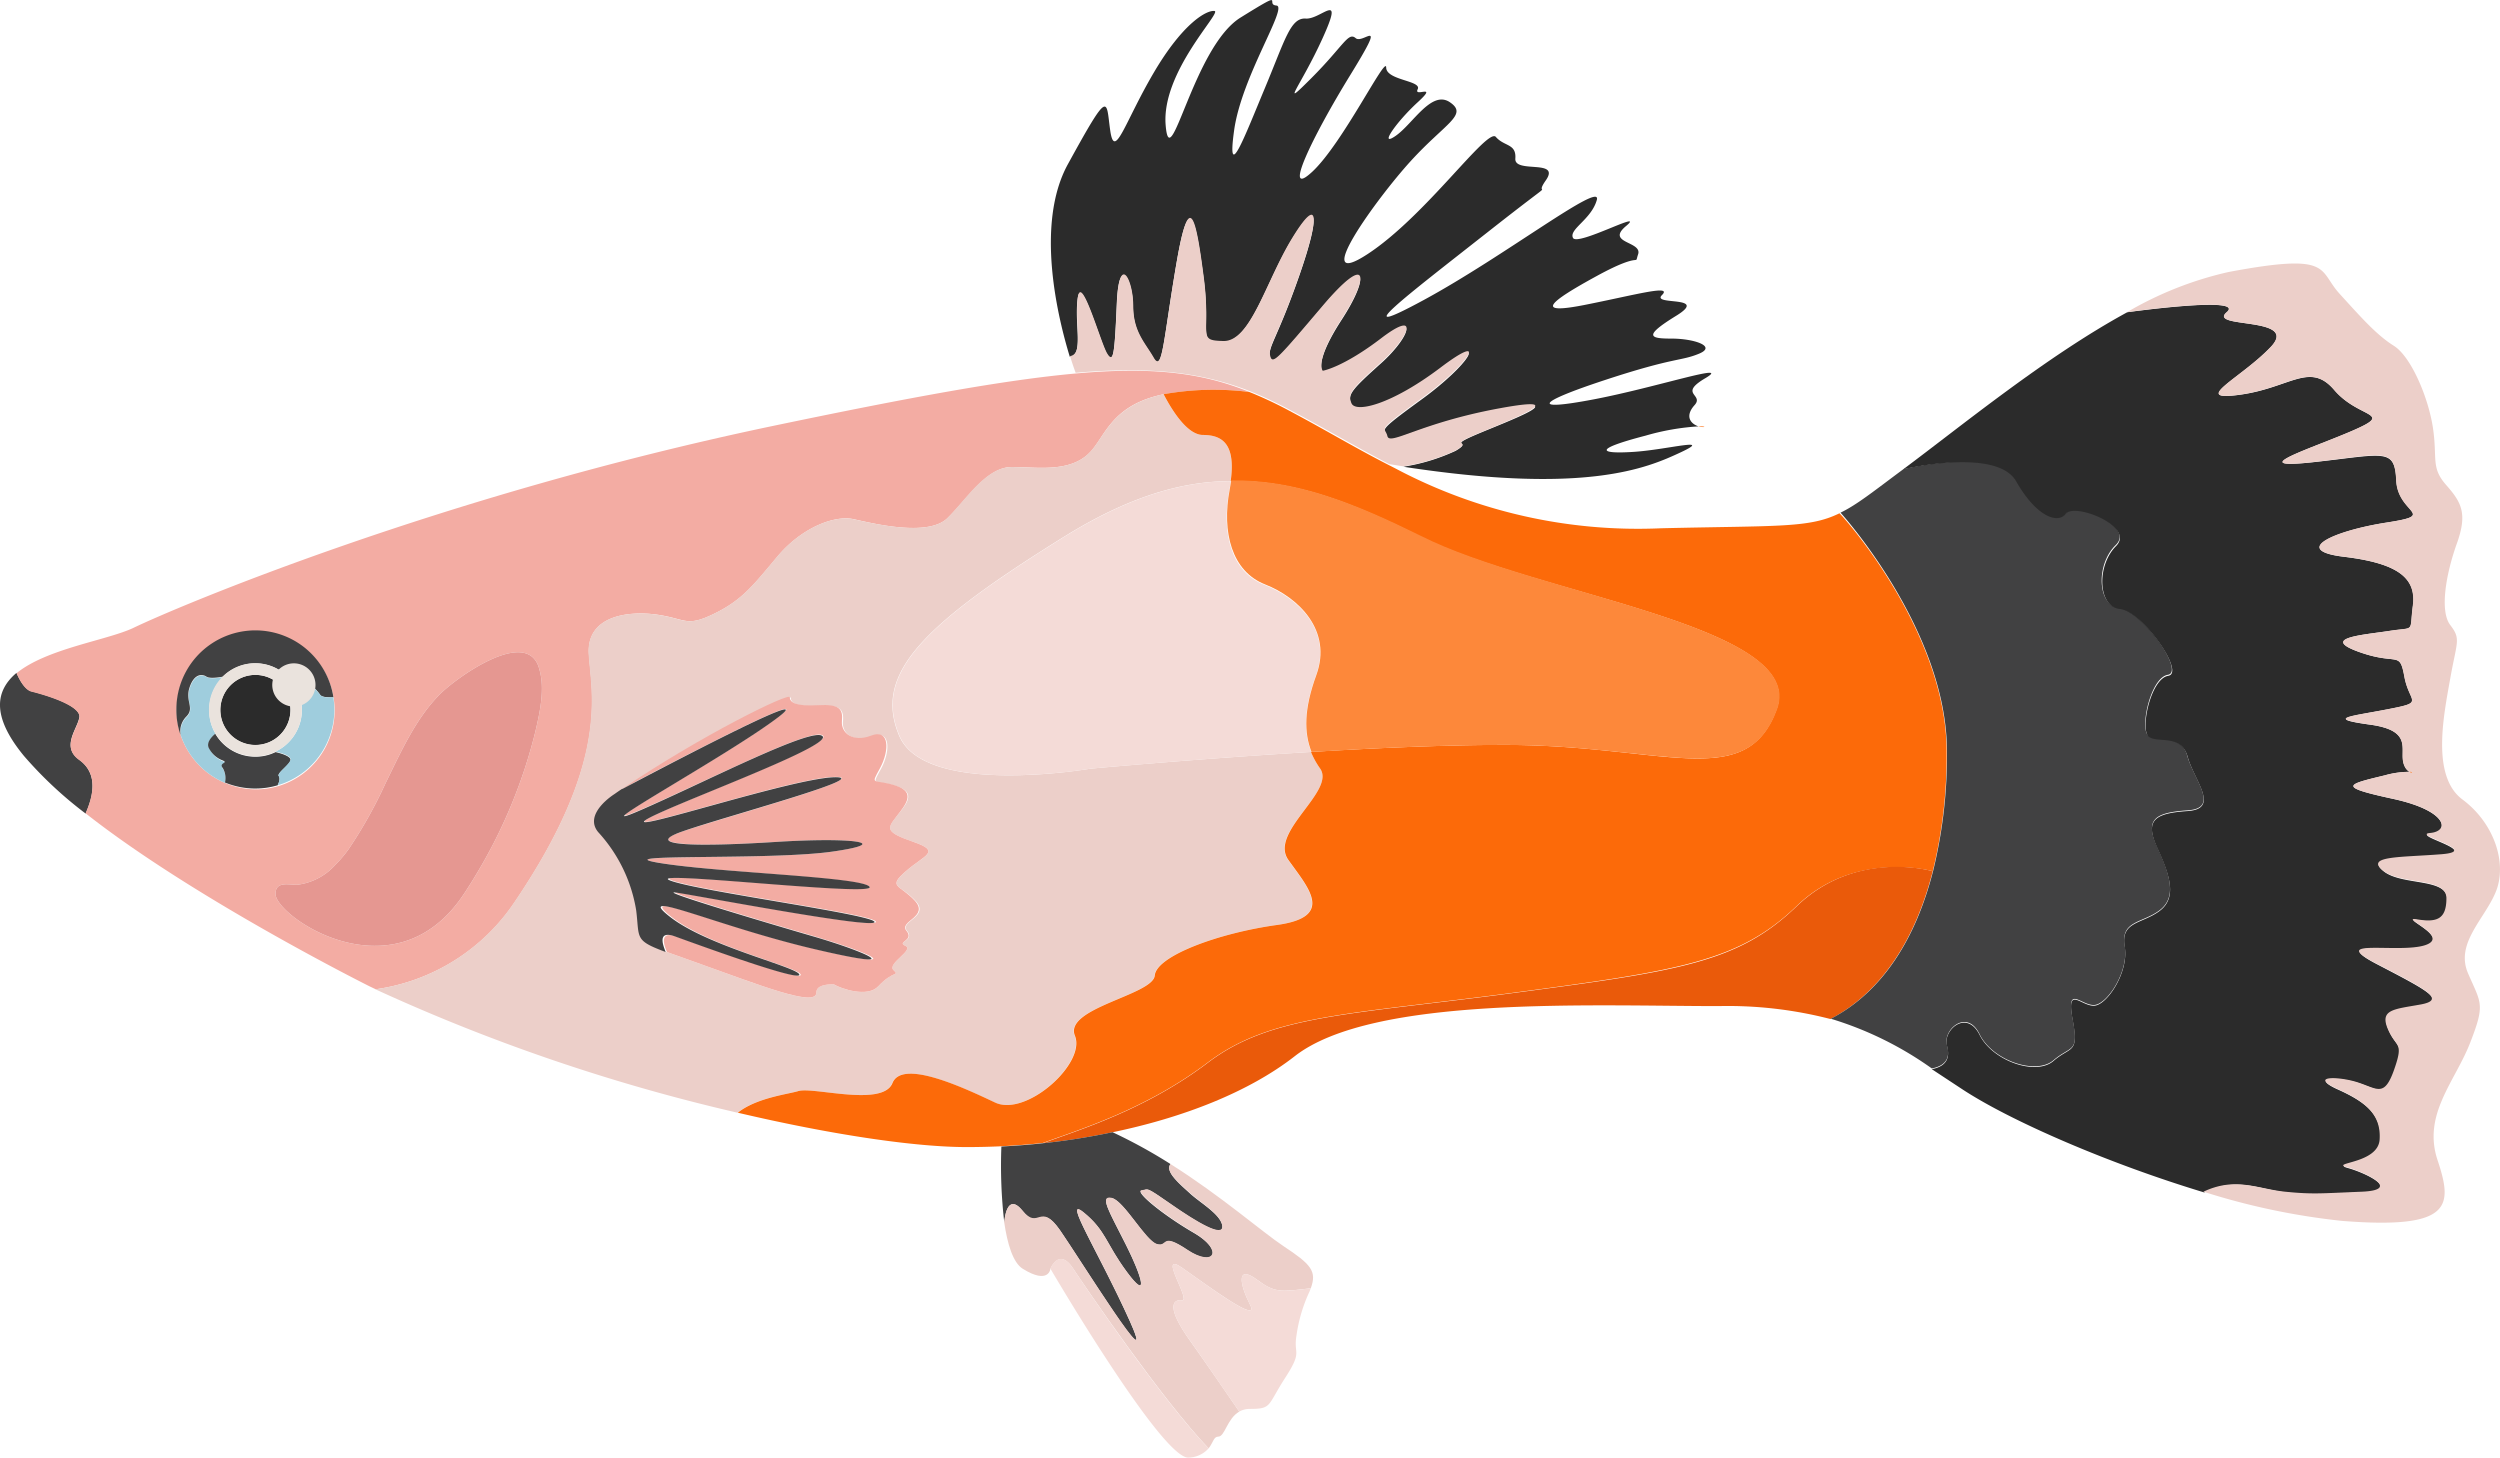 <svg xmlns="http://www.w3.org/2000/svg" viewBox="0 0 270.6 157.79"><title>southern-platy</title><g id="Layer_2" data-name="Layer 2"><g id="Ñëîé_2" data-name="Ñëîé 2"><path d="M9.27,88.06A43.16,43.16,0,0,1,2.6,81.83c-3.61-4.38-3.05-7.11-.81-9,.4.94,1,1.86,1.63,2,1.41.35,5.41,1.52,5.17,2.82s-2,3.18,0,4.59C10.11,83.38,10.54,85.19,9.27,88.06Z" style="fill:#414142"/><path d="M116.41,40.43c-7.63.69-17.8,2.55-32.69,5.66C47.74,53.62,19.29,65.61,14.36,68,11.46,69.33,5,70.23,1.79,72.87c.4.94,1,1.86,1.63,2,1.41.35,5.41,1.52,5.17,2.82s-2,3.18,0,4.59c1.51,1.07,1.94,2.88.67,5.75C21,97.28,40,106.76,40,106.76l.67.32a21.75,21.75,0,0,0,15.08-9.49C66.09,82.31,64,75,63.74,70.78s4.46-4.7,7.52-4.23,3.06,1.35,6.11-.15,4.24-3.14,6.82-6.2,6.11-4.47,8.23-4,8,1.93,10.12-.1,4.23-5.55,7-5.55,6.58.71,8.7-1.88c1.5-1.83,2.37-4.9,7.73-6a30.74,30.74,0,0,1,9.28-.24C130.16,40.36,124.84,39.67,116.41,40.43ZM24.35,84.74h0a8.61,8.61,0,0,1-4.76-5.08v0a8.18,8.18,0,0,1-.47-2.77,8.55,8.55,0,1,1,11,8.2,8.41,8.41,0,0,1-2.41.35A8.58,8.58,0,0,1,24.35,84.74Zm33.59-5.52a55.57,55.57,0,0,1-6.29,15.25c-.46.78-.94,1.54-1.44,2.3-7.48,11.28-20.33,2.47-20.39,0,0-1.4,1.38-1,2.33-1a6.61,6.61,0,0,0,4.11-2.12,14.16,14.16,0,0,0,1.47-1.73,49.52,49.52,0,0,0,4-7.14c1.64-3.33,3.25-7,5.9-9.65,1.7-1.72,9.55-7.43,10.75-2.68C59,74.55,58.44,77.09,57.94,79.22Z" style="fill:#f3aca3"/><path d="M142.9,83.2a9,9,0,0,1-1-1.81c-12.61.76-23.87,1.81-23.87,1.81s-17.88,3.1-20.7-3.55,2.35-11.92,17.87-21.57c6.8-4.22,12.6-6,18-6,.52-3.8-.71-5-3-5-1.72,0-3.4-2.75-4.26-4.41-5.36,1.15-6.23,4.22-7.73,6-2.12,2.59-5.88,1.88-8.7,1.88s-4.94,3.53-7,5.55-8,.56-10.12.1-5.64.93-8.23,4-3.76,4.7-6.82,6.2-3.05.62-6.11.15-7.76,0-7.52,4.23,2.35,11.53-8,26.81a21.75,21.75,0,0,1-15.08,9.49,203.36,203.36,0,0,0,39.2,13.36c2-1.6,5.41-2,6.51-2.33,1.58-.53,9.17,1.76,10.23-.88s7.76.53,11.11,2.11,9.87-4.23,8.64-7.23,8.46-4.41,8.64-6.52,6.88-4.59,13.23-5.47,3.35-4.06,1.23-7.05S144.57,85.66,142.9,83.2ZM98.06,94.3c-2,1.76-.7,1.41,1,3.17s-1.76,2.23-.88,3.29S97,101.94,98,102.38s-2,1.91-1.3,2.61,0,0-1.64,1.77c-1.16,1.24-4,.27-4.82-.22-.82,0-1.88.11-1.88.9,0,1.63-6.12-.8-13-3.26l-3.16-1.13h0c-3.42-1.27-2.8-1.47-3.18-4.51a16.38,16.38,0,0,0-4.11-8.46c-1.66-2,1.76-4.12,1.76-4.12.27-.19.54-.38.82-.56l.05,0c8.49-5.73,18.06-10.44,18.06-9.86s.7,1,3.05.86,2.71.42,2.59,1.71,1.18,2.35,3.17,1.58,2,1.6.94,3.55-.7,1.1,1.65,1.84S98,87.13,97,88.42s-1.18,1.65,1.88,2.71S100.07,92.54,98.06,94.3Z" style="fill:#eccfc9"/><path d="M210.7,81.36a52.45,52.45,0,0,1-1.5,12.94c-.33-.09-8.5-2.24-14.72,3.76s-12.7,7-30.57,9.38-26.34,2.38-33.16,7.55-14.15,7.34-17.89,8.73c-1.48.16-3,.27-4.44.35-1.26.06-2.53.09-3.77.09-5.61,0-14.61-1.33-24.79-3.72,2-1.6,5.41-2,6.51-2.33,1.58-.53,9.17,1.76,10.23-.88s7.76.53,11.11,2.11,9.87-4.23,8.64-7.23,8.46-4.41,8.64-6.52,6.88-4.59,13.23-5.47,3.35-4.06,1.23-7.05,5.12-7.41,3.45-9.87a9,9,0,0,1-1-1.81c7.19-.44,14.8-.77,21-.76,17.17,0,26.11,5.16,29.4-3.87s-25.87-12.33-38.57-18.68c-7.14-3.57-13.53-6.17-20.52-6,.52-3.8-.71-5-3-5-1.72,0-3.4-2.75-4.26-4.41a30.74,30.74,0,0,1,9.28-.24,43,43,0,0,1,4.38,2.06c3.67,1.94,7.09,4,10.68,5.83l.74.38h0a56,56,0,0,0,28.78,6.48c12.62-.3,16,0,19.29-1.62C199.18,55.52,210.7,68.2,210.7,81.36Z" style="fill:#fc6a09"/><path d="M209.2,94.3c-1.86,7.29-5.48,13.06-11.07,16a44.4,44.4,0,0,0-12.12-1.4c-13.64,0-37.39-1.17-45.85,5.41-5,3.91-12.12,6.66-19.71,8.24h0a74.43,74.43,0,0,1-7.59,1.2c3.74-1.39,11.07-3.56,17.89-8.73s15.28-5.17,33.16-7.55,24.22-3.26,30.57-9.38S208.87,94.21,209.2,94.3Z" style="fill:#ea5a0a"/><path d="M236.8,87.71c-3.53.24-4.7.94-3.29,4s2.11,5.41.24,6.82-4.24,1.1-3.77,3.85-1.88,6.31-3.29,6.4-3.06-2.29-2.35,1.49-.14,2.84-2.07,4.49-6.63,0-8-2.82-4-.48-3.53,1.17c.3,1.07.17,2.19-1.64,2.54a37.49,37.49,0,0,0-10.93-5.38c5.59-2.91,9.21-8.68,11.07-16a52.45,52.45,0,0,0,1.5-12.94c0-13.16-11.52-25.84-11.52-25.84,1.8-.87,3.57-2.31,6.82-4.72,0,0,10.11-2.48,12.23,1.22s4.46,4.7,5.4,3.5S231.16,56.91,229,59s-2,6.58.42,6.81,7.11,6.93,5.23,7.23-3.06,5.8-2.12,6.58,3.53-.34,4.23,2.21S240.33,87.48,236.8,87.71Z" style="fill:#414142"/><path d="M258,94.3c1.94,1.59,6.88.71,6.88,3s-1.06,2.64-3.17,2.29,3.7,1.87.88,2.79-10.76-.85-5.29,2,7.58,3.92,4.76,4.43-4.41.51-3.53,2.63,1.77,1.3.71,4.36-1.76,2.16-3.88,1.46-5.47-.75-2.29.68,4.76,2.84,4.58,5.49-5.46,2.47-3.52,3,6,2.47,1.58,2.64-5.29.36-8.29,0-5.34-1.7-8.84,0c-10.14-3.06-20.85-7.66-26.2-11.18l-3.28-2.16c1.81-.35,1.94-1.47,1.64-2.54-.47-1.65,2.12-4,3.53-1.17s6.11,4.46,8,2.82,2.77-.71,2.07-4.49.94-1.4,2.35-1.49,3.76-3.67,3.29-6.4,1.88-2.44,3.77-3.85,1.17-3.76-.24-6.82-.24-3.76,3.29-4,.71-3.29,0-5.85-3.29-1.44-4.23-2.21.23-6.28,2.12-6.58-2.83-7-5.23-7.23-2.53-4.7-.42-6.81-4.46-4.71-5.41-3.51-3.29.21-5.4-3.5S206,50.8,206,50.8c6.38-4.75,15.49-12.23,24.25-17,0,0,12.9-1.81,10.78,0s7.94.41,4.77,3.76-8.82,5.92-3.35,5.17,7.58-3.61,10.22-.51,6.53,2.4,2.12,4.34-12.17,4.31-4.41,3.47,8.82-1.6,9,2,4.58,3.66-1.06,4.54-10.41,3-4.59,3.7,7.85,2.3,7.45,5.29.31,2.3-2.51,2.73-7.58.75-3.35,2.27,4.41-.2,4.94,2.69,2.29,2.73-1.77,3.52-6.87,1-1.94,1.67,3,2.9,3.71,4.44a1.4,1.4,0,0,0,.55.67,9.8,9.8,0,0,0-2.67.38c-4.23,1-5.11,1.24.88,2.54s6.18,3.61,4.06,3.78,5.64,1.94,1.23,2.3S256,92.71,258,94.3Z" style="fill:#2b2b2b"/><path d="M270.19,96.42c-1.17,3-4.47,5.64-3.05,8.93s1.88,3.29.23,7.52-5.17,7.76-3.53,12.7,1.65,7.53-10.34,6.58a75.36,75.36,0,0,1-15-3.16c3.5-1.65,5.85-.3,8.84,0s3.88.18,8.29,0,.35-2.11-1.58-2.64,3.35-.36,3.52-3-1.41-4.06-4.58-5.49.17-1.39,2.29-.68,2.82,1.58,3.88-1.46.18-2.25-.71-4.36.71-2.12,3.53-2.63.71-1.61-4.76-4.43,2.47-1.06,5.29-2-3-3.14-.88-2.79,3.17,0,3.17-2.29-4.94-1.41-6.88-3,1.94-1.41,6.35-1.76-3.35-2.12-1.23-2.3S265,87.77,259,86.46s-5.11-1.51-.88-2.54a9.8,9.8,0,0,1,2.67-.38c.27.15.39,0,0,0a1.4,1.4,0,0,1-.55-.67c-.71-1.54,1.23-3.74-3.71-4.44s-2.11-.88,1.94-1.67,2.3-.63,1.77-3.52-.71-1.16-4.94-2.69.53-1.82,3.35-2.27,2.12.27,2.51-2.73-1.63-4.58-7.45-5.29-1.06-2.82,4.59-3.7,1.23-.88,1.06-4.54-1.24-2.87-9-2,0-1.53,4.41-3.47.53-1.24-2.12-4.34-4.76-.25-10.22.51.17-1.82,3.35-5.17-6.88-1.94-4.77-3.76-10.78,0-10.78,0a38.33,38.33,0,0,1,11-4.35c11.28-2.12,9.64-.24,12,2.35s4,4.46,5.88,5.64,3.76,5.65,4.24,8.94-.24,4.23,1.41,6.11,2.35,3.06,1.17,6.35-1.88,7.31-.71,8.83.71,1.75,0,5.75S263.13,84,266.54,86.54,271.37,93.35,270.19,96.42Z" style="fill:#eccfc9"/><path d="M260.81,83.54c.39,0,.27.15,0,0Z" style="fill:#fc6a09"/><path d="M31.44,76.84a3.8,3.8,0,1,1-3.8-3.79A3.8,3.8,0,0,1,31.44,76.84Z" style="fill:#2b2b2b"/><path d="M24.35,84.74h0a8.61,8.61,0,0,1-4.76-5.08v0a2.25,2.25,0,0,1,.62-2.06c.92-.94-.18-1.65.35-3.18s1.41-1.41,1.82-1.13,1.78,0,1.78,0a5,5,0,0,0-1.51,3.6,4.94,4.94,0,0,0,.68,2.53c-.33.27-1,.95-.68,1.58a2.79,2.79,0,0,0,1.51,1.41c.63.3-.51.22,0,.84A2.16,2.16,0,0,1,24.35,84.74Z" style="fill:#9fcddd"/><path d="M30.17,84c.24.35-.12,1-.12,1a8.41,8.41,0,0,1-2.41.35,8.58,8.58,0,0,1-3.29-.65,2.16,2.16,0,0,0-.22-1.54c-.51-.62.63-.54,0-.84A2.79,2.79,0,0,1,22.62,81c-.35-.63.35-1.31.68-1.58a5,5,0,0,0,4.34,2.49,4.85,4.85,0,0,0,2.18-.5s1.47.3,1.62.77S29.93,83.65,30.17,84Z" style="fill:#414142"/><path d="M36.08,75.48c-.57,0-1.28,0-1.44-.29s-1.89-2.39-3.32-1.77a5,5,0,0,0-7.19-.18s-1.37.28-1.78,0-1.29-.4-1.82,1.13.57,2.24-.35,3.18a2.25,2.25,0,0,0-.62,2.06,8.18,8.18,0,0,1-.47-2.77,8.55,8.55,0,0,1,17-1.36Z" style="fill:#414142"/><path d="M36.19,76.84A8.53,8.53,0,0,1,30.05,85s.36-.68.12-1,1.41-1.41,1.27-1.88-1.62-.77-1.62-.77a5,5,0,0,0,1.5-7.94c1.43-.62,3,1.39,3.32,1.77s.87.29,1.44.29A8.61,8.61,0,0,1,36.19,76.84Z" style="fill:#9fcddd"/><path d="M31.32,73.42a5,5,0,0,0-8.7,3.42,4.94,4.94,0,0,0,.68,2.53,5,5,0,0,0,4.34,2.49,4.85,4.85,0,0,0,2.18-.5,5,5,0,0,0,1.5-7.94Zm-3.68,7.21a3.79,3.79,0,1,1,3.8-3.79A3.8,3.8,0,0,1,27.64,80.63Z" style="fill:#eae3dd"/><path d="M57.94,79.22a55.57,55.57,0,0,1-6.29,15.25c-.46.78-.94,1.54-1.44,2.3-7.48,11.28-20.33,2.47-20.39,0,0-1.4,1.38-1,2.33-1a6.61,6.61,0,0,0,4.11-2.12,14.16,14.16,0,0,0,1.47-1.73,49.52,49.52,0,0,0,4-7.14c1.64-3.33,3.25-7,5.9-9.65,1.7-1.72,9.55-7.43,10.75-2.68C59,74.55,58.44,77.09,57.94,79.22Z" style="fill:#e59791"/><path d="M99,97.47c1.64,1.77-1.76,2.23-.88,3.29S97,101.94,98,102.38s-2,1.91-1.3,2.61,0,0-1.64,1.77c-1.16,1.24-4,.27-4.82-.22-.82,0-1.88.11-1.88.9,0,1.63-6.12-.8-13-3.26l-3.16-1.13h0c-.07-.15-1.17-2.45,1-1.69s13.57,4.94,13.48,4.15-9.87-3-14-6.26,5.21,1.06,15.79,3.52,5.2.18-.27-1.41-17.19-5.11-14.81-4.76,21.43,4,21.43,3.18-19.23-3.35-22.14-4.5S94.74,97,94.13,96,78,94.48,71.46,93.42s11.82-.27,18.61-1.24S92.19,90.6,84,91.13,69.26,91.56,73.85,90s21-6,16.49-5.91-22.22,6-20.46,4.67S90,80.8,89.1,79.65s-12.7,4.95-19.75,8,9.43-5.9,14.9-10.05c5.32-4-15.7,7.14-16.82,7.73,8.49-5.73,18.06-10.44,18.06-9.86s.7,1,3.05.86,2.71.42,2.59,1.71,1.18,2.35,3.17,1.58,2,1.6.94,3.55-.7,1.1,1.65,1.84S98,87.13,97,88.42s-1.18,1.65,1.88,2.71,1.18,1.41-.83,3.17S97.36,95.71,99,97.47Z" style="fill:#f3aca3"/><path d="M88,101.35c5.47,1.59,10.85,3.88.27,1.41S68.38,96,72.52,99.24s13.94,5.46,14,6.26-11.28-3.36-13.48-4.15-1,1.54-1,1.69c-3.42-1.27-2.8-1.47-3.18-4.51a16.38,16.38,0,0,0-4.11-8.46c-1.66-2,1.76-4.12,1.76-4.12.27-.19.54-.38.82-.56l.05,0c1.12-.59,22.14-11.76,16.82-7.73-5.47,4.15-22,13.14-14.9,10.05s18.87-9.19,19.75-8-17.45,7.77-19.22,9.09,15.94-4.55,20.46-4.67S78.43,88.39,73.85,90,75.79,91.65,84,91.13s12.87.08,6.08,1.05-25.13.18-18.61,1.24S93.51,94.91,94.13,96s-24.52-1.85-21.61-.7,22.14,3.7,22.14,4.5-19-2.82-21.43-3.18S82.58,99.77,88,101.35Z" style="fill:#414142"/><path d="M142.45,73.07c-1.35,3.69-1.34,6.23-.52,8.32-12.61.76-23.87,1.81-23.87,1.81s-17.88,3.1-20.7-3.55,2.35-11.92,17.87-21.57c6.8-4.22,12.6-6,18-6-.05.32-.1.65-.17,1-.88,4.59.19,8.82,3.81,10.23S144.21,68.24,142.45,73.07Z" style="fill:#f4dbd7"/><path d="M192.36,76.76c-3.29,9-12.23,3.9-29.4,3.87-6.23,0-13.84.32-21,.76-.82-2.09-.83-4.63.52-8.32,1.76-4.83-1.94-8.4-5.54-9.81S132.22,57.62,133.1,53c.07-.35.12-.68.17-1,7-.12,13.38,2.48,20.52,6C166.49,64.43,195.65,67.73,192.36,76.76Z" style="fill:#fd883a"/><path d="M260.81,83.54c.39,0,.27.15,0,0Z" style="fill:#fc6a09"/><path d="M132.31,132.75c.09,1.23-2.65-.36-5.56-2.39s-2.38-1.59-3.17-1.49,2.29,2.64,5.64,4.58,2.2,3.79-.7,1.85-2-.26-3.27-.61-3.61-4.77-4.93-5-.27,1.41,1.58,5.11,2.38,6,.09,2.91-2.29-4.5-4.67-6.44,1.59,4.24,4.93,11.64-5.29-6.52-7.49-9.7-2.29.1-4.05-2.11-2,1.06-2,1.27a53.35,53.35,0,0,1-.32-8.27c1.47-.08,3-.19,4.44-.35a74.43,74.43,0,0,0,7.59-1.2h0A55.86,55.86,0,0,1,126.7,126c-.66.82,1.11,2.27,2.17,3.24S132.22,131.51,132.31,132.75Z" style="fill:#414142"/><path d="M141.88,139.44c-3.39.42-3.92.48-5.84-.94-2.23-1.64-1.88.48-.74,2.71s-4.67-2.12-7.37-4,1.06,3.65,0,3.53-1.65.82.82,4.29c1.64,2.3,4,5.73,5.39,7.76-1.32.76-1.56,2.71-2.27,2.71-.52,0-.55.65-1.05,1.27-5-5.22-13.43-17.58-14.65-19.44-1.53-2.35-2.47,0-2.47,0s-.17,1.76-3,0c-1.06-.66-1.66-2.7-2-5h0c0-.21.26-3.4,2-1.27s1.85-1.06,4.05,2.11,10.85,17.11,7.49,9.7-7.31-13.58-4.93-11.64,2.38,3.35,4.67,6.44,1.77.79-.09-2.91-2.91-5.37-1.58-5.11,3.7,4.67,4.93,5,.36-1.33,3.27.61,4,.09.7-1.85-6.43-4.5-5.64-4.58.27-.53,3.17,1.49,5.65,3.62,5.56,2.39-2.38-2.56-3.44-3.53S126,126.8,126.7,126c5.5,3.47,9.88,7.32,12.22,8.88C141.91,136.85,142.56,137.59,141.88,139.44Z" style="fill:#eccfc9"/><path d="M130.82,156.77a3,3,0,0,1-2.13,1c-2.82.35-15-20.46-15-20.46s.94-2.35,2.47,0C117.39,139.19,125.77,151.55,130.82,156.77Z" style="fill:#f4dbd7"/><path d="M141.88,139.44l-.14.36a16.66,16.66,0,0,0-1.41,4.76c-.35,2.12.71,1.59-1.23,4.59s-1.41,3.35-3.8,3.35a2.32,2.32,0,0,0-1.16.29c-1.4-2-3.75-5.46-5.39-7.76-2.47-3.47-1.88-4.41-.82-4.29s-2.71-5.41,0-3.53,8.51,6.23,7.37,4-1.49-4.35.74-2.71C138,139.92,138.49,139.86,141.88,139.44Z" style="fill:#f4dbd7"/><path d="M184.61,40.92c-3,1.76-.13,1.75-1.19,2.93s-.47,2,.42,2.3a26.34,26.34,0,0,0-5.71,1c-5.88,1.53-4.94,2-1.29,1.76s8.7-1.64,5.06.06-10.27,4.58-30,1.55a21.11,21.11,0,0,0,5.66-1.72c2-1.18-1.06-.35,2.23-1.76s11.05-4.24,2.47-2.71-11.87,4-12.11,3-1.41-.36,3.76-4.12,7.29-7.3,2-3.3-9.17,4.94-9.64,3.88.07-1.64,3.21-4.46,4.15-5.77,0-2.59-6.32,3.52-6.32,3.52-1-.93,2.06-5.64,2.81-7.17-2.06-1.41-5.47,6.47-5.7,5.41.81-2,3.17-8.76,2-8.54-.83-3.89S135.34,37.06,132.4,37s-1.29-.54-2.12-6.88-1.53-9.83-2.94-1.63-1.52,12-2.47,10.32-2.23-2.82-2.23-5.64-1.53-5.76-1.76-.35-.36,6.7-1.06,5.52-2.82-8.82-3.18-6,.67,6.1-.84,6.29c-1.26-4.11-3.8-14.32-.21-20.86,4.58-8.35,4.11-6.94,4.58-3.65s1.53-.82,4.7-6.23,5.76-6.82,6.59-6.7-5.76,6.58-5.29,12.35,3-8.47,8.11-11.64,2.58-1.41,3.88-1.3-3.77,7.65-4.58,13.52,1.12.71,3.33-4.58,2.77-7.64,4.43-7.53,4.22-3.17,1.82,2.12-4.77,7.88-1.24,4.35,4-5.06,4.82-4.35,3.53-2.7-.59,4-7.4,13.52-4.11,10.46,8-12.7,8-11.29,3.88,1.41,3.41,2.36,2.31-.71,0,1.41-4.27,4.94-2.39,3.64,3.88-5,5.88-3.64-.47,2.23-4.23,6.35S141.69,31.63,148,27.52,161,13.76,161.91,14.82s2.23.7,2.11,2.35,4.94,0,3.3,2.35,2.47-1.29-6.35,5.65-15.52,12-6.82,7.28,19.28-12.93,18.69-10.81-3.05,3.17-2.58,4.11,8-3.17,5.75-1.29,1.77,1.65,1.3,3.06.71-.48-4.47,2.35S166,34.1,171.55,33s9.52-2.23,8.34-1.06,5.18,0,1.54,2.24-2.83,2.47-.48,2.47,4.94.82,2.94,1.64-2.58.35-10.1,2.82-8.12,3.42-1.3,2.12S187.56,39.16,184.61,40.92Z" style="fill:#2b2b2b"/><path d="M184.13,46.21a1.36,1.36,0,0,1-.29-.06C184.63,46.13,184.63,46.27,184.13,46.21Z" style="fill:#fc6a09"/><path d="M159.79,47c-3.29,1.41-.23.58-2.23,1.76a21.11,21.11,0,0,1-5.66,1.72h0l-1.52-.24c-3.59-1.85-7-3.89-10.68-5.83a43,43,0,0,0-4.38-2.06c-5.14-2-10.46-2.72-18.89-2,0,0-.26-.67-.61-1.81,1.51-.19.49-3.46.84-6.29s2.47,4.83,3.18,6,.82-.11,1.06-5.52,1.76-2.47,1.76.35,1.29,4,2.23,5.64,1.06-2.11,2.47-10.32,2.12-4.72,2.94,1.63-.82,6.81,2.12,6.88,4.58-6.42,7.4-11.07,3.18-2.87.83,3.89-3.41,7.7-3.17,8.76.81.35,5.7-5.41,5.11-3.29,2.06,1.41-2.06,5.64-2.06,5.64,2.17-.35,6.32-3.52,3.14-.24,0,2.59-3.68,3.4-3.21,4.46,4.35.12,9.64-3.88,3.17-.47-2,3.3-4,3.05-3.76,4.12,3.53-1.42,12.11-3S163.08,45.62,159.79,47Z" style="fill:#eccfc9"/><path d="M29.47,74.15a2.34,2.34,0,1,1,2.34,2.33A2.34,2.34,0,0,1,29.47,74.15Z" style="fill:#eae3dd"/></g></g></svg>